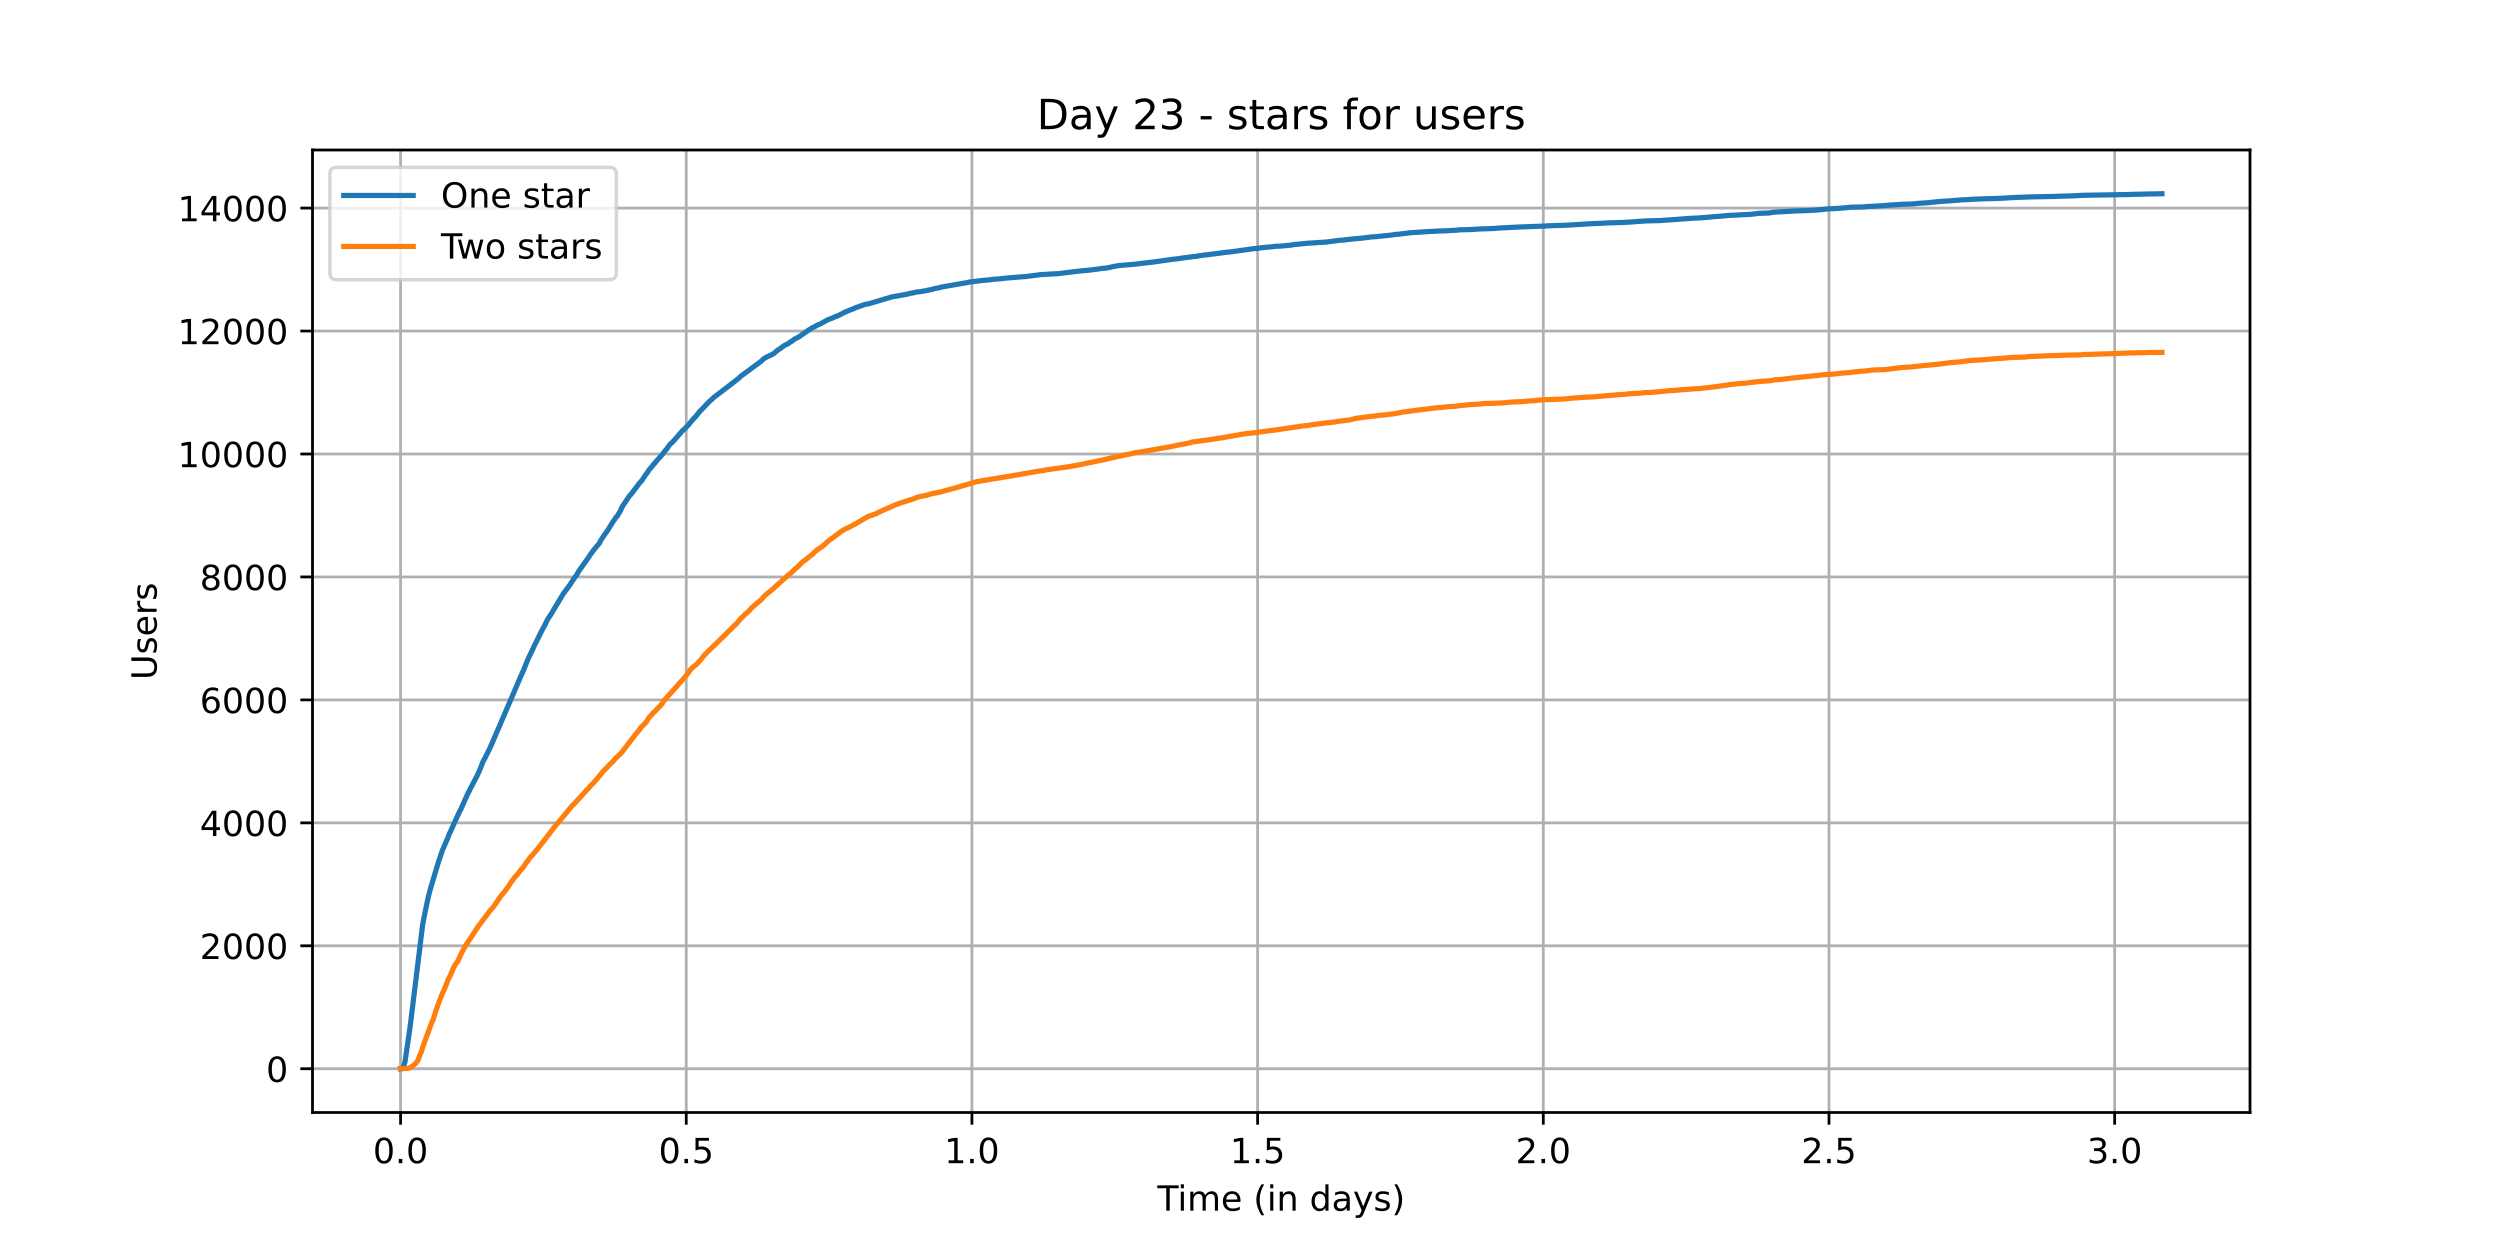 <?xml version="1.0" encoding="utf-8" standalone="no"?>
<!DOCTYPE svg PUBLIC "-//W3C//DTD SVG 1.1//EN"
  "http://www.w3.org/Graphics/SVG/1.1/DTD/svg11.dtd">
<!-- Created with matplotlib (https://matplotlib.org/) -->
<svg height="360pt" version="1.1" viewBox="0 0 720 360" width="720pt" xmlns="http://www.w3.org/2000/svg" xmlns:xlink="http://www.w3.org/1999/xlink">
 <defs>
  <style type="text/css">*{stroke-linecap:butt;stroke-linejoin:round;}</style>
 </defs>
 <g id="figure_1">
  <g id="patch_1">
   <path d="M 0 360 
L 720 360 
L 720 0 
L 0 0 
z
" style="fill:#ffffff;"/>
  </g>
  <g id="axes_1">
   <g id="patch_2">
    <path d="M 90 320.4 
L 648 320.4 
L 648 43.2 
L 90 43.2 
z
" style="fill:#ffffff;"/>
   </g>
   <g id="matplotlib.axis_1">
    <g id="xtick_1">
     <g id="line2d_1">
      <path clip-path="url(#p8e7d05b8f6)" d="M 115.364 320.4 
L 115.364 43.2 
" style="fill:none;stroke:#b0b0b0;stroke-linecap:square;stroke-width:0.8;"/>
     </g>
     <g id="line2d_2">
      <defs>
       <path d="M 0 0 
L 0 3.5 
" id="m786e4d5530" style="stroke:#000000;stroke-width:0.8;"/>
      </defs>
      <g>
       <use style="stroke:#000000;stroke-width:0.8;" x="115.364" xlink:href="#m786e4d5530" y="320.4"/>
      </g>
     </g>
     <g id="text_1">
      <!-- 0.0 -->
      <g transform="translate(107.412 334.998)scale(0.1 -0.1)">
       <defs>
        <path d="M 31.781 66.406 
Q 24.172 66.406 20.328 58.906 
Q 16.5 51.422 16.5 36.375 
Q 16.5 21.391 20.328 13.891 
Q 24.172 6.391 31.781 6.391 
Q 39.453 6.391 43.281 13.891 
Q 47.125 21.391 47.125 36.375 
Q 47.125 51.422 43.281 58.906 
Q 39.453 66.406 31.781 66.406 
z
M 31.781 74.219 
Q 44.047 74.219 50.516 64.516 
Q 56.984 54.828 56.984 36.375 
Q 56.984 17.969 50.516 8.266 
Q 44.047 -1.422 31.781 -1.422 
Q 19.531 -1.422 13.062 8.266 
Q 6.594 17.969 6.594 36.375 
Q 6.594 54.828 13.062 64.516 
Q 19.531 74.219 31.781 74.219 
z
" id="DejaVuSans-48"/>
        <path d="M 10.688 12.406 
L 21 12.406 
L 21 0 
L 10.688 0 
z
" id="DejaVuSans-46"/>
       </defs>
       <use xlink:href="#DejaVuSans-48"/>
       <use x="63.623" xlink:href="#DejaVuSans-46"/>
       <use x="95.41" xlink:href="#DejaVuSans-48"/>
      </g>
     </g>
    </g>
    <g id="xtick_2">
     <g id="line2d_3">
      <path clip-path="url(#p8e7d05b8f6)" d="M 197.64 320.4 
L 197.64 43.2 
" style="fill:none;stroke:#b0b0b0;stroke-linecap:square;stroke-width:0.8;"/>
     </g>
     <g id="line2d_4">
      <g>
       <use style="stroke:#000000;stroke-width:0.8;" x="197.64" xlink:href="#m786e4d5530" y="320.4"/>
      </g>
     </g>
     <g id="text_2">
      <!-- 0.5 -->
      <g transform="translate(189.688 334.998)scale(0.1 -0.1)">
       <defs>
        <path d="M 10.797 72.906 
L 49.516 72.906 
L 49.516 64.594 
L 19.828 64.594 
L 19.828 46.734 
Q 21.969 47.469 24.109 47.828 
Q 26.266 48.188 28.422 48.188 
Q 40.625 48.188 47.75 41.5 
Q 54.891 34.812 54.891 23.391 
Q 54.891 11.625 47.562 5.094 
Q 40.234 -1.422 26.906 -1.422 
Q 22.312 -1.422 17.547 -0.641 
Q 12.797 0.141 7.719 1.703 
L 7.719 11.625 
Q 12.109 9.234 16.797 8.062 
Q 21.484 6.891 26.703 6.891 
Q 35.156 6.891 40.078 11.328 
Q 45.016 15.766 45.016 23.391 
Q 45.016 31 40.078 35.438 
Q 35.156 39.891 26.703 39.891 
Q 22.75 39.891 18.812 39.016 
Q 14.891 38.141 10.797 36.281 
z
" id="DejaVuSans-53"/>
       </defs>
       <use xlink:href="#DejaVuSans-48"/>
       <use x="63.623" xlink:href="#DejaVuSans-46"/>
       <use x="95.41" xlink:href="#DejaVuSans-53"/>
      </g>
     </g>
    </g>
    <g id="xtick_3">
     <g id="line2d_5">
      <path clip-path="url(#p8e7d05b8f6)" d="M 279.915 320.4 
L 279.915 43.2 
" style="fill:none;stroke:#b0b0b0;stroke-linecap:square;stroke-width:0.8;"/>
     </g>
     <g id="line2d_6">
      <g>
       <use style="stroke:#000000;stroke-width:0.8;" x="279.915" xlink:href="#m786e4d5530" y="320.4"/>
      </g>
     </g>
     <g id="text_3">
      <!-- 1.0 -->
      <g transform="translate(271.964 334.998)scale(0.1 -0.1)">
       <defs>
        <path d="M 12.406 8.297 
L 28.516 8.297 
L 28.516 63.922 
L 10.984 60.406 
L 10.984 69.391 
L 28.422 72.906 
L 38.281 72.906 
L 38.281 8.297 
L 54.391 8.297 
L 54.391 0 
L 12.406 0 
z
" id="DejaVuSans-49"/>
       </defs>
       <use xlink:href="#DejaVuSans-49"/>
       <use x="63.623" xlink:href="#DejaVuSans-46"/>
       <use x="95.41" xlink:href="#DejaVuSans-48"/>
      </g>
     </g>
    </g>
    <g id="xtick_4">
     <g id="line2d_7">
      <path clip-path="url(#p8e7d05b8f6)" d="M 362.191 320.4 
L 362.191 43.2 
" style="fill:none;stroke:#b0b0b0;stroke-linecap:square;stroke-width:0.8;"/>
     </g>
     <g id="line2d_8">
      <g>
       <use style="stroke:#000000;stroke-width:0.8;" x="362.191" xlink:href="#m786e4d5530" y="320.4"/>
      </g>
     </g>
     <g id="text_4">
      <!-- 1.5 -->
      <g transform="translate(354.24 334.998)scale(0.1 -0.1)">
       <use xlink:href="#DejaVuSans-49"/>
       <use x="63.623" xlink:href="#DejaVuSans-46"/>
       <use x="95.41" xlink:href="#DejaVuSans-53"/>
      </g>
     </g>
    </g>
    <g id="xtick_5">
     <g id="line2d_9">
      <path clip-path="url(#p8e7d05b8f6)" d="M 444.467 320.4 
L 444.467 43.2 
" style="fill:none;stroke:#b0b0b0;stroke-linecap:square;stroke-width:0.8;"/>
     </g>
     <g id="line2d_10">
      <g>
       <use style="stroke:#000000;stroke-width:0.8;" x="444.467" xlink:href="#m786e4d5530" y="320.4"/>
      </g>
     </g>
     <g id="text_5">
      <!-- 2.0 -->
      <g transform="translate(436.516 334.998)scale(0.1 -0.1)">
       <defs>
        <path d="M 19.188 8.297 
L 53.609 8.297 
L 53.609 0 
L 7.328 0 
L 7.328 8.297 
Q 12.938 14.109 22.625 23.891 
Q 32.328 33.688 34.812 36.531 
Q 39.547 41.844 41.422 45.531 
Q 43.312 49.219 43.312 52.781 
Q 43.312 58.594 39.234 62.25 
Q 35.156 65.922 28.609 65.922 
Q 23.969 65.922 18.812 64.312 
Q 13.672 62.703 7.812 59.422 
L 7.812 69.391 
Q 13.766 71.781 18.938 73 
Q 24.125 74.219 28.422 74.219 
Q 39.75 74.219 46.484 68.547 
Q 53.219 62.891 53.219 53.422 
Q 53.219 48.922 51.531 44.891 
Q 49.859 40.875 45.406 35.406 
Q 44.188 33.984 37.641 27.219 
Q 31.109 20.453 19.188 8.297 
z
" id="DejaVuSans-50"/>
       </defs>
       <use xlink:href="#DejaVuSans-50"/>
       <use x="63.623" xlink:href="#DejaVuSans-46"/>
       <use x="95.41" xlink:href="#DejaVuSans-48"/>
      </g>
     </g>
    </g>
    <g id="xtick_6">
     <g id="line2d_11">
      <path clip-path="url(#p8e7d05b8f6)" d="M 526.743 320.4 
L 526.743 43.2 
" style="fill:none;stroke:#b0b0b0;stroke-linecap:square;stroke-width:0.8;"/>
     </g>
     <g id="line2d_12">
      <g>
       <use style="stroke:#000000;stroke-width:0.8;" x="526.743" xlink:href="#m786e4d5530" y="320.4"/>
      </g>
     </g>
     <g id="text_6">
      <!-- 2.5 -->
      <g transform="translate(518.791 334.998)scale(0.1 -0.1)">
       <use xlink:href="#DejaVuSans-50"/>
       <use x="63.623" xlink:href="#DejaVuSans-46"/>
       <use x="95.41" xlink:href="#DejaVuSans-53"/>
      </g>
     </g>
    </g>
    <g id="xtick_7">
     <g id="line2d_13">
      <path clip-path="url(#p8e7d05b8f6)" d="M 609.019 320.4 
L 609.019 43.2 
" style="fill:none;stroke:#b0b0b0;stroke-linecap:square;stroke-width:0.8;"/>
     </g>
     <g id="line2d_14">
      <g>
       <use style="stroke:#000000;stroke-width:0.8;" x="609.019" xlink:href="#m786e4d5530" y="320.4"/>
      </g>
     </g>
     <g id="text_7">
      <!-- 3.0 -->
      <g transform="translate(601.067 334.998)scale(0.1 -0.1)">
       <defs>
        <path d="M 40.578 39.312 
Q 47.656 37.797 51.625 33 
Q 55.609 28.219 55.609 21.188 
Q 55.609 10.406 48.188 4.484 
Q 40.766 -1.422 27.094 -1.422 
Q 22.516 -1.422 17.656 -0.516 
Q 12.797 0.391 7.625 2.203 
L 7.625 11.719 
Q 11.719 9.328 16.594 8.109 
Q 21.484 6.891 26.812 6.891 
Q 36.078 6.891 40.938 10.547 
Q 45.797 14.203 45.797 21.188 
Q 45.797 27.641 41.281 31.266 
Q 36.766 34.906 28.719 34.906 
L 20.219 34.906 
L 20.219 43.016 
L 29.109 43.016 
Q 36.375 43.016 40.234 45.922 
Q 44.094 48.828 44.094 54.297 
Q 44.094 59.906 40.109 62.906 
Q 36.141 65.922 28.719 65.922 
Q 24.656 65.922 20.016 65.031 
Q 15.375 64.156 9.812 62.312 
L 9.812 71.094 
Q 15.438 72.656 20.344 73.438 
Q 25.25 74.219 29.594 74.219 
Q 40.828 74.219 47.359 69.109 
Q 53.906 64.016 53.906 55.328 
Q 53.906 49.266 50.438 45.094 
Q 46.969 40.922 40.578 39.312 
z
" id="DejaVuSans-51"/>
       </defs>
       <use xlink:href="#DejaVuSans-51"/>
       <use x="63.623" xlink:href="#DejaVuSans-46"/>
       <use x="95.41" xlink:href="#DejaVuSans-48"/>
      </g>
     </g>
    </g>
    <g id="text_8">
     <!-- Time (in days) -->
     <g transform="translate(333.327 348.677)scale(0.1 -0.1)">
      <defs>
       <path d="M -0.297 72.906 
L 61.375 72.906 
L 61.375 64.594 
L 35.5 64.594 
L 35.5 0 
L 25.594 0 
L 25.594 64.594 
L -0.297 64.594 
z
" id="DejaVuSans-84"/>
       <path d="M 9.422 54.688 
L 18.406 54.688 
L 18.406 0 
L 9.422 0 
z
M 9.422 75.984 
L 18.406 75.984 
L 18.406 64.594 
L 9.422 64.594 
z
" id="DejaVuSans-105"/>
       <path d="M 52 44.188 
Q 55.375 50.25 60.062 53.125 
Q 64.75 56 71.094 56 
Q 79.641 56 84.281 50.016 
Q 88.922 44.047 88.922 33.016 
L 88.922 0 
L 79.891 0 
L 79.891 32.719 
Q 79.891 40.578 77.094 44.375 
Q 74.312 48.188 68.609 48.188 
Q 61.625 48.188 57.562 43.547 
Q 53.516 38.922 53.516 30.906 
L 53.516 0 
L 44.484 0 
L 44.484 32.719 
Q 44.484 40.625 41.703 44.406 
Q 38.922 48.188 33.109 48.188 
Q 26.219 48.188 22.156 43.531 
Q 18.109 38.875 18.109 30.906 
L 18.109 0 
L 9.078 0 
L 9.078 54.688 
L 18.109 54.688 
L 18.109 46.188 
Q 21.188 51.219 25.484 53.609 
Q 29.781 56 35.688 56 
Q 41.656 56 45.828 52.969 
Q 50 49.953 52 44.188 
z
" id="DejaVuSans-109"/>
       <path d="M 56.203 29.594 
L 56.203 25.203 
L 14.891 25.203 
Q 15.484 15.922 20.484 11.062 
Q 25.484 6.203 34.422 6.203 
Q 39.594 6.203 44.453 7.469 
Q 49.312 8.734 54.109 11.281 
L 54.109 2.781 
Q 49.266 0.734 44.188 -0.344 
Q 39.109 -1.422 33.891 -1.422 
Q 20.797 -1.422 13.156 6.188 
Q 5.516 13.812 5.516 26.812 
Q 5.516 40.234 12.766 48.109 
Q 20.016 56 32.328 56 
Q 43.359 56 49.781 48.891 
Q 56.203 41.797 56.203 29.594 
z
M 47.219 32.234 
Q 47.125 39.594 43.094 43.984 
Q 39.062 48.391 32.422 48.391 
Q 24.906 48.391 20.391 44.141 
Q 15.875 39.891 15.188 32.172 
z
" id="DejaVuSans-101"/>
       <path id="DejaVuSans-32"/>
       <path d="M 31 75.875 
Q 24.469 64.656 21.281 53.656 
Q 18.109 42.672 18.109 31.391 
Q 18.109 20.125 21.312 9.062 
Q 24.516 -2 31 -13.188 
L 23.188 -13.188 
Q 15.875 -1.703 12.234 9.375 
Q 8.594 20.453 8.594 31.391 
Q 8.594 42.281 12.203 53.312 
Q 15.828 64.359 23.188 75.875 
z
" id="DejaVuSans-40"/>
       <path d="M 54.891 33.016 
L 54.891 0 
L 45.906 0 
L 45.906 32.719 
Q 45.906 40.484 42.875 44.328 
Q 39.844 48.188 33.797 48.188 
Q 26.516 48.188 22.312 43.547 
Q 18.109 38.922 18.109 30.906 
L 18.109 0 
L 9.078 0 
L 9.078 54.688 
L 18.109 54.688 
L 18.109 46.188 
Q 21.344 51.125 25.703 53.562 
Q 30.078 56 35.797 56 
Q 45.219 56 50.047 50.172 
Q 54.891 44.344 54.891 33.016 
z
" id="DejaVuSans-110"/>
       <path d="M 45.406 46.391 
L 45.406 75.984 
L 54.391 75.984 
L 54.391 0 
L 45.406 0 
L 45.406 8.203 
Q 42.578 3.328 38.25 0.953 
Q 33.938 -1.422 27.875 -1.422 
Q 17.969 -1.422 11.734 6.484 
Q 5.516 14.406 5.516 27.297 
Q 5.516 40.188 11.734 48.094 
Q 17.969 56 27.875 56 
Q 33.938 56 38.25 53.625 
Q 42.578 51.266 45.406 46.391 
z
M 14.797 27.297 
Q 14.797 17.391 18.875 11.75 
Q 22.953 6.109 30.078 6.109 
Q 37.203 6.109 41.297 11.75 
Q 45.406 17.391 45.406 27.297 
Q 45.406 37.203 41.297 42.844 
Q 37.203 48.484 30.078 48.484 
Q 22.953 48.484 18.875 42.844 
Q 14.797 37.203 14.797 27.297 
z
" id="DejaVuSans-100"/>
       <path d="M 34.281 27.484 
Q 23.391 27.484 19.188 25 
Q 14.984 22.516 14.984 16.5 
Q 14.984 11.719 18.141 8.906 
Q 21.297 6.109 26.703 6.109 
Q 34.188 6.109 38.703 11.406 
Q 43.219 16.703 43.219 25.484 
L 43.219 27.484 
z
M 52.203 31.203 
L 52.203 0 
L 43.219 0 
L 43.219 8.297 
Q 40.141 3.328 35.547 0.953 
Q 30.953 -1.422 24.312 -1.422 
Q 15.922 -1.422 10.953 3.297 
Q 6 8.016 6 15.922 
Q 6 25.141 12.172 29.828 
Q 18.359 34.516 30.609 34.516 
L 43.219 34.516 
L 43.219 35.406 
Q 43.219 41.609 39.141 45 
Q 35.062 48.391 27.688 48.391 
Q 23 48.391 18.547 47.266 
Q 14.109 46.141 10.016 43.891 
L 10.016 52.203 
Q 14.938 54.109 19.578 55.047 
Q 24.219 56 28.609 56 
Q 40.484 56 46.344 49.844 
Q 52.203 43.703 52.203 31.203 
z
" id="DejaVuSans-97"/>
       <path d="M 32.172 -5.078 
Q 28.375 -14.844 24.75 -17.812 
Q 21.141 -20.797 15.094 -20.797 
L 7.906 -20.797 
L 7.906 -13.281 
L 13.188 -13.281 
Q 16.891 -13.281 18.938 -11.516 
Q 21 -9.766 23.484 -3.219 
L 25.094 0.875 
L 2.984 54.688 
L 12.5 54.688 
L 29.594 11.922 
L 46.688 54.688 
L 56.203 54.688 
z
" id="DejaVuSans-121"/>
       <path d="M 44.281 53.078 
L 44.281 44.578 
Q 40.484 46.531 36.375 47.5 
Q 32.281 48.484 27.875 48.484 
Q 21.188 48.484 17.844 46.438 
Q 14.5 44.391 14.5 40.281 
Q 14.5 37.156 16.891 35.375 
Q 19.281 33.594 26.516 31.984 
L 29.594 31.297 
Q 39.156 29.25 43.188 25.516 
Q 47.219 21.781 47.219 15.094 
Q 47.219 7.469 41.188 3.016 
Q 35.156 -1.422 24.609 -1.422 
Q 20.219 -1.422 15.453 -0.562 
Q 10.688 0.297 5.422 2 
L 5.422 11.281 
Q 10.406 8.688 15.234 7.391 
Q 20.062 6.109 24.812 6.109 
Q 31.156 6.109 34.562 8.281 
Q 37.984 10.453 37.984 14.406 
Q 37.984 18.062 35.516 20.016 
Q 33.062 21.969 24.703 23.781 
L 21.578 24.516 
Q 13.234 26.266 9.516 29.906 
Q 5.812 33.547 5.812 39.891 
Q 5.812 47.609 11.281 51.797 
Q 16.75 56 26.812 56 
Q 31.781 56 36.172 55.266 
Q 40.578 54.547 44.281 53.078 
z
" id="DejaVuSans-115"/>
       <path d="M 8.016 75.875 
L 15.828 75.875 
Q 23.141 64.359 26.781 53.312 
Q 30.422 42.281 30.422 31.391 
Q 30.422 20.453 26.781 9.375 
Q 23.141 -1.703 15.828 -13.188 
L 8.016 -13.188 
Q 14.5 -2 17.703 9.062 
Q 20.906 20.125 20.906 31.391 
Q 20.906 42.672 17.703 53.656 
Q 14.5 64.656 8.016 75.875 
z
" id="DejaVuSans-41"/>
      </defs>
      <use xlink:href="#DejaVuSans-84"/>
      <use x="57.959" xlink:href="#DejaVuSans-105"/>
      <use x="85.742" xlink:href="#DejaVuSans-109"/>
      <use x="183.154" xlink:href="#DejaVuSans-101"/>
      <use x="244.678" xlink:href="#DejaVuSans-32"/>
      <use x="276.465" xlink:href="#DejaVuSans-40"/>
      <use x="315.479" xlink:href="#DejaVuSans-105"/>
      <use x="343.262" xlink:href="#DejaVuSans-110"/>
      <use x="406.641" xlink:href="#DejaVuSans-32"/>
      <use x="438.428" xlink:href="#DejaVuSans-100"/>
      <use x="501.904" xlink:href="#DejaVuSans-97"/>
      <use x="563.184" xlink:href="#DejaVuSans-121"/>
      <use x="622.363" xlink:href="#DejaVuSans-115"/>
      <use x="674.463" xlink:href="#DejaVuSans-41"/>
     </g>
    </g>
   </g>
   <g id="matplotlib.axis_2">
    <g id="ytick_1">
     <g id="line2d_15">
      <path clip-path="url(#p8e7d05b8f6)" d="M 90 307.8 
L 648 307.8 
" style="fill:none;stroke:#b0b0b0;stroke-linecap:square;stroke-width:0.8;"/>
     </g>
     <g id="line2d_16">
      <defs>
       <path d="M 0 0 
L -3.5 0 
" id="m521ca09d7e" style="stroke:#000000;stroke-width:0.8;"/>
      </defs>
      <g>
       <use style="stroke:#000000;stroke-width:0.8;" x="90" xlink:href="#m521ca09d7e" y="307.8"/>
      </g>
     </g>
     <g id="text_9">
      <!-- 0 -->
      <g transform="translate(76.638 311.599)scale(0.1 -0.1)">
       <use xlink:href="#DejaVuSans-48"/>
      </g>
     </g>
    </g>
    <g id="ytick_2">
     <g id="line2d_17">
      <path clip-path="url(#p8e7d05b8f6)" d="M 90 272.389 
L 648 272.389 
" style="fill:none;stroke:#b0b0b0;stroke-linecap:square;stroke-width:0.8;"/>
     </g>
     <g id="line2d_18">
      <g>
       <use style="stroke:#000000;stroke-width:0.8;" x="90" xlink:href="#m521ca09d7e" y="272.389"/>
      </g>
     </g>
     <g id="text_10">
      <!-- 2000 -->
      <g transform="translate(57.55 276.189)scale(0.1 -0.1)">
       <use xlink:href="#DejaVuSans-50"/>
       <use x="63.623" xlink:href="#DejaVuSans-48"/>
       <use x="127.246" xlink:href="#DejaVuSans-48"/>
       <use x="190.869" xlink:href="#DejaVuSans-48"/>
      </g>
     </g>
    </g>
    <g id="ytick_3">
     <g id="line2d_19">
      <path clip-path="url(#p8e7d05b8f6)" d="M 90 236.979 
L 648 236.979 
" style="fill:none;stroke:#b0b0b0;stroke-linecap:square;stroke-width:0.8;"/>
     </g>
     <g id="line2d_20">
      <g>
       <use style="stroke:#000000;stroke-width:0.8;" x="90" xlink:href="#m521ca09d7e" y="236.979"/>
      </g>
     </g>
     <g id="text_11">
      <!-- 4000 -->
      <g transform="translate(57.55 240.778)scale(0.1 -0.1)">
       <defs>
        <path d="M 37.797 64.312 
L 12.891 25.391 
L 37.797 25.391 
z
M 35.203 72.906 
L 47.609 72.906 
L 47.609 25.391 
L 58.016 25.391 
L 58.016 17.188 
L 47.609 17.188 
L 47.609 0 
L 37.797 0 
L 37.797 17.188 
L 4.891 17.188 
L 4.891 26.703 
z
" id="DejaVuSans-52"/>
       </defs>
       <use xlink:href="#DejaVuSans-52"/>
       <use x="63.623" xlink:href="#DejaVuSans-48"/>
       <use x="127.246" xlink:href="#DejaVuSans-48"/>
       <use x="190.869" xlink:href="#DejaVuSans-48"/>
      </g>
     </g>
    </g>
    <g id="ytick_4">
     <g id="line2d_21">
      <path clip-path="url(#p8e7d05b8f6)" d="M 90 201.568 
L 648 201.568 
" style="fill:none;stroke:#b0b0b0;stroke-linecap:square;stroke-width:0.8;"/>
     </g>
     <g id="line2d_22">
      <g>
       <use style="stroke:#000000;stroke-width:0.8;" x="90" xlink:href="#m521ca09d7e" y="201.568"/>
      </g>
     </g>
     <g id="text_12">
      <!-- 6000 -->
      <g transform="translate(57.55 205.367)scale(0.1 -0.1)">
       <defs>
        <path d="M 33.016 40.375 
Q 26.375 40.375 22.484 35.828 
Q 18.609 31.297 18.609 23.391 
Q 18.609 15.531 22.484 10.953 
Q 26.375 6.391 33.016 6.391 
Q 39.656 6.391 43.531 10.953 
Q 47.406 15.531 47.406 23.391 
Q 47.406 31.297 43.531 35.828 
Q 39.656 40.375 33.016 40.375 
z
M 52.594 71.297 
L 52.594 62.312 
Q 48.875 64.062 45.094 64.984 
Q 41.312 65.922 37.594 65.922 
Q 27.828 65.922 22.672 59.328 
Q 17.531 52.734 16.797 39.406 
Q 19.672 43.656 24.016 45.922 
Q 28.375 48.188 33.594 48.188 
Q 44.578 48.188 50.953 41.516 
Q 57.328 34.859 57.328 23.391 
Q 57.328 12.156 50.688 5.359 
Q 44.047 -1.422 33.016 -1.422 
Q 20.359 -1.422 13.672 8.266 
Q 6.984 17.969 6.984 36.375 
Q 6.984 53.656 15.188 63.938 
Q 23.391 74.219 37.203 74.219 
Q 40.922 74.219 44.703 73.484 
Q 48.484 72.75 52.594 71.297 
z
" id="DejaVuSans-54"/>
       </defs>
       <use xlink:href="#DejaVuSans-54"/>
       <use x="63.623" xlink:href="#DejaVuSans-48"/>
       <use x="127.246" xlink:href="#DejaVuSans-48"/>
       <use x="190.869" xlink:href="#DejaVuSans-48"/>
      </g>
     </g>
    </g>
    <g id="ytick_5">
     <g id="line2d_23">
      <path clip-path="url(#p8e7d05b8f6)" d="M 90 166.157 
L 648 166.157 
" style="fill:none;stroke:#b0b0b0;stroke-linecap:square;stroke-width:0.8;"/>
     </g>
     <g id="line2d_24">
      <g>
       <use style="stroke:#000000;stroke-width:0.8;" x="90" xlink:href="#m521ca09d7e" y="166.157"/>
      </g>
     </g>
     <g id="text_13">
      <!-- 8000 -->
      <g transform="translate(57.55 169.957)scale(0.1 -0.1)">
       <defs>
        <path d="M 31.781 34.625 
Q 24.75 34.625 20.719 30.859 
Q 16.703 27.094 16.703 20.516 
Q 16.703 13.922 20.719 10.156 
Q 24.75 6.391 31.781 6.391 
Q 38.812 6.391 42.859 10.172 
Q 46.922 13.969 46.922 20.516 
Q 46.922 27.094 42.891 30.859 
Q 38.875 34.625 31.781 34.625 
z
M 21.922 38.812 
Q 15.578 40.375 12.031 44.719 
Q 8.5 49.078 8.5 55.328 
Q 8.5 64.062 14.719 69.141 
Q 20.953 74.219 31.781 74.219 
Q 42.672 74.219 48.875 69.141 
Q 55.078 64.062 55.078 55.328 
Q 55.078 49.078 51.531 44.719 
Q 48 40.375 41.703 38.812 
Q 48.828 37.156 52.797 32.312 
Q 56.781 27.484 56.781 20.516 
Q 56.781 9.906 50.312 4.234 
Q 43.844 -1.422 31.781 -1.422 
Q 19.734 -1.422 13.25 4.234 
Q 6.781 9.906 6.781 20.516 
Q 6.781 27.484 10.781 32.312 
Q 14.797 37.156 21.922 38.812 
z
M 18.312 54.391 
Q 18.312 48.734 21.844 45.562 
Q 25.391 42.391 31.781 42.391 
Q 38.141 42.391 41.719 45.562 
Q 45.312 48.734 45.312 54.391 
Q 45.312 60.062 41.719 63.234 
Q 38.141 66.406 31.781 66.406 
Q 25.391 66.406 21.844 63.234 
Q 18.312 60.062 18.312 54.391 
z
" id="DejaVuSans-56"/>
       </defs>
       <use xlink:href="#DejaVuSans-56"/>
       <use x="63.623" xlink:href="#DejaVuSans-48"/>
       <use x="127.246" xlink:href="#DejaVuSans-48"/>
       <use x="190.869" xlink:href="#DejaVuSans-48"/>
      </g>
     </g>
    </g>
    <g id="ytick_6">
     <g id="line2d_25">
      <path clip-path="url(#p8e7d05b8f6)" d="M 90 130.747 
L 648 130.747 
" style="fill:none;stroke:#b0b0b0;stroke-linecap:square;stroke-width:0.8;"/>
     </g>
     <g id="line2d_26">
      <g>
       <use style="stroke:#000000;stroke-width:0.8;" x="90" xlink:href="#m521ca09d7e" y="130.747"/>
      </g>
     </g>
     <g id="text_14">
      <!-- 10000 -->
      <g transform="translate(51.188 134.546)scale(0.1 -0.1)">
       <use xlink:href="#DejaVuSans-49"/>
       <use x="63.623" xlink:href="#DejaVuSans-48"/>
       <use x="127.246" xlink:href="#DejaVuSans-48"/>
       <use x="190.869" xlink:href="#DejaVuSans-48"/>
       <use x="254.492" xlink:href="#DejaVuSans-48"/>
      </g>
     </g>
    </g>
    <g id="ytick_7">
     <g id="line2d_27">
      <path clip-path="url(#p8e7d05b8f6)" d="M 90 95.336 
L 648 95.336 
" style="fill:none;stroke:#b0b0b0;stroke-linecap:square;stroke-width:0.8;"/>
     </g>
     <g id="line2d_28">
      <g>
       <use style="stroke:#000000;stroke-width:0.8;" x="90" xlink:href="#m521ca09d7e" y="95.336"/>
      </g>
     </g>
     <g id="text_15">
      <!-- 12000 -->
      <g transform="translate(51.188 99.135)scale(0.1 -0.1)">
       <use xlink:href="#DejaVuSans-49"/>
       <use x="63.623" xlink:href="#DejaVuSans-50"/>
       <use x="127.246" xlink:href="#DejaVuSans-48"/>
       <use x="190.869" xlink:href="#DejaVuSans-48"/>
       <use x="254.492" xlink:href="#DejaVuSans-48"/>
      </g>
     </g>
    </g>
    <g id="ytick_8">
     <g id="line2d_29">
      <path clip-path="url(#p8e7d05b8f6)" d="M 90 59.925 
L 648 59.925 
" style="fill:none;stroke:#b0b0b0;stroke-linecap:square;stroke-width:0.8;"/>
     </g>
     <g id="line2d_30">
      <g>
       <use style="stroke:#000000;stroke-width:0.8;" x="90" xlink:href="#m521ca09d7e" y="59.925"/>
      </g>
     </g>
     <g id="text_16">
      <!-- 14000 -->
      <g transform="translate(51.188 63.725)scale(0.1 -0.1)">
       <use xlink:href="#DejaVuSans-49"/>
       <use x="63.623" xlink:href="#DejaVuSans-52"/>
       <use x="127.246" xlink:href="#DejaVuSans-48"/>
       <use x="190.869" xlink:href="#DejaVuSans-48"/>
       <use x="254.492" xlink:href="#DejaVuSans-48"/>
      </g>
     </g>
    </g>
    <g id="text_17">
     <!-- Users -->
     <g transform="translate(45.108 195.801)rotate(-90)scale(0.1 -0.1)">
      <defs>
       <path d="M 8.688 72.906 
L 18.609 72.906 
L 18.609 28.609 
Q 18.609 16.891 22.844 11.734 
Q 27.094 6.594 36.625 6.594 
Q 46.094 6.594 50.344 11.734 
Q 54.594 16.891 54.594 28.609 
L 54.594 72.906 
L 64.5 72.906 
L 64.5 27.391 
Q 64.5 13.141 57.438 5.859 
Q 50.391 -1.422 36.625 -1.422 
Q 22.797 -1.422 15.734 5.859 
Q 8.688 13.141 8.688 27.391 
z
" id="DejaVuSans-85"/>
       <path d="M 41.109 46.297 
Q 39.594 47.172 37.812 47.578 
Q 36.031 48 33.891 48 
Q 26.266 48 22.188 43.047 
Q 18.109 38.094 18.109 28.812 
L 18.109 0 
L 9.078 0 
L 9.078 54.688 
L 18.109 54.688 
L 18.109 46.188 
Q 20.953 51.172 25.484 53.578 
Q 30.031 56 36.531 56 
Q 37.453 56 38.578 55.875 
Q 39.703 55.766 41.062 55.516 
z
" id="DejaVuSans-114"/>
      </defs>
      <use xlink:href="#DejaVuSans-85"/>
      <use x="73.193" xlink:href="#DejaVuSans-115"/>
      <use x="125.293" xlink:href="#DejaVuSans-101"/>
      <use x="186.816" xlink:href="#DejaVuSans-114"/>
      <use x="227.93" xlink:href="#DejaVuSans-115"/>
     </g>
    </g>
   </g>
   <g id="line2d_31">
    <path clip-path="url(#p8e7d05b8f6)" d="M 115.364 307.8 
L 115.95 307.711 
L 116.177 307.393 
L 116.63 305.835 
L 118.102 295.778 
L 121.727 266.299 
L 122.178 263.926 
L 123.311 258.491 
L 123.765 256.702 
L 124.218 255.127 
L 126.368 247.921 
L 126.595 247.336 
L 127.389 244.946 
L 129.086 241.033 
L 129.427 240.042 
L 129.653 239.705 
L 130.785 237.138 
L 131.126 236.412 
L 132.371 233.668 
L 132.71 233.083 
L 134.862 228.268 
L 135.089 227.949 
L 135.54 226.922 
L 135.881 226.373 
L 136.22 225.665 
L 137.353 223.523 
L 137.919 222.301 
L 138.372 221.221 
L 139.052 219.486 
L 139.279 219.025 
L 139.506 218.547 
L 139.618 218.494 
L 139.957 217.751 
L 141.09 215.449 
L 141.77 213.926 
L 150.15 194.397 
L 150.716 193.158 
L 152.075 189.812 
L 152.641 188.625 
L 153.548 186.731 
L 154.113 185.456 
L 154.34 185.084 
L 155.698 182.305 
L 156.492 180.764 
L 156.717 180.446 
L 157.058 179.755 
L 157.511 178.764 
L 157.85 178.162 
L 158.983 176.462 
L 159.551 175.453 
L 162.269 170.938 
L 164.08 168.512 
L 165.101 166.954 
L 165.552 166.299 
L 166.119 165.502 
L 166.693 164.475 
L 169.61 160.385 
L 170.064 159.659 
L 170.968 158.42 
L 171.987 157.198 
L 172.328 156.791 
L 172.553 156.561 
L 173.006 155.658 
L 174.025 154.1 
L 175.044 152.684 
L 176.631 150.116 
L 176.857 149.868 
L 177.423 148.93 
L 177.762 148.664 
L 178.668 147.106 
L 179.234 145.885 
L 179.8 145.017 
L 181.386 142.68 
L 181.613 142.503 
L 182.066 141.936 
L 184.104 139.21 
L 184.331 138.997 
L 184.555 138.661 
L 184.782 138.502 
L 185.915 136.766 
L 186.254 136.342 
L 187.161 135.014 
L 187.5 134.677 
L 188.18 133.827 
L 190.897 130.694 
L 191.804 129.49 
L 192.031 129.295 
L 192.709 128.303 
L 193.276 127.648 
L 193.615 127.418 
L 196.219 124.426 
L 196.672 123.912 
L 196.899 123.771 
L 198.371 122.284 
L 198.71 121.823 
L 199.277 121.15 
L 199.731 120.584 
L 199.843 120.531 
L 200.07 120.265 
L 200.296 120.053 
L 201.542 118.477 
L 202.9 117.114 
L 203.126 116.83 
L 203.692 116.228 
L 203.919 115.998 
L 204.145 115.768 
L 204.938 115.077 
L 205.279 114.723 
L 205.732 114.334 
L 206.524 113.732 
L 212.074 109.483 
L 212.64 109.04 
L 213.546 108.208 
L 216.152 106.313 
L 216.378 106.119 
L 218.984 104.206 
L 219.21 104.029 
L 220.004 103.286 
L 220.343 103.073 
L 221.25 102.613 
L 222.042 102.259 
L 222.837 101.816 
L 224.082 100.754 
L 224.421 100.559 
L 226.008 99.426 
L 226.914 99.036 
L 227.594 98.488 
L 228.16 98.222 
L 228.386 97.992 
L 228.84 97.655 
L 229.632 97.248 
L 229.973 97.089 
L 231.786 95.832 
L 233.031 94.964 
L 233.485 94.716 
L 233.826 94.451 
L 234.618 94.114 
L 234.959 93.866 
L 235.639 93.53 
L 236.092 93.371 
L 236.431 93.194 
L 238.357 92.114 
L 239.831 91.565 
L 240.623 91.193 
L 241.642 90.786 
L 242.548 90.325 
L 242.887 90.113 
L 245.268 89.104 
L 245.719 88.962 
L 246.626 88.502 
L 247.079 88.413 
L 248.439 87.9 
L 249.005 87.723 
L 249.572 87.563 
L 250.138 87.51 
L 250.481 87.404 
L 256.823 85.51 
L 261.354 84.713 
L 262.034 84.483 
L 262.828 84.376 
L 263.959 84.111 
L 264.98 84.005 
L 265.772 83.863 
L 266.452 83.757 
L 267.698 83.473 
L 268.265 83.403 
L 269.058 83.137 
L 270.756 82.818 
L 270.983 82.694 
L 271.549 82.606 
L 272.116 82.5 
L 278.571 81.384 
L 279.024 81.26 
L 282.534 80.818 
L 283.665 80.711 
L 285.252 80.57 
L 285.705 80.464 
L 286.951 80.375 
L 288.309 80.269 
L 288.65 80.198 
L 289.781 80.092 
L 291.253 79.968 
L 292.613 79.862 
L 294.085 79.738 
L 295.555 79.631 
L 299.633 79.1 
L 301.332 78.994 
L 302.465 78.923 
L 304.73 78.817 
L 305.295 78.746 
L 308.466 78.357 
L 309.259 78.25 
L 311.75 77.967 
L 313.222 77.861 
L 316.732 77.418 
L 317.185 77.312 
L 318.431 77.223 
L 319.111 77.117 
L 320.583 76.781 
L 321.489 76.604 
L 322.169 76.498 
L 323.866 76.338 
L 325.114 76.232 
L 326.472 76.126 
L 327.491 76.019 
L 330.774 75.612 
L 331.907 75.506 
L 332.587 75.4 
L 338.023 74.638 
L 339.154 74.532 
L 339.948 74.391 
L 344.024 73.859 
L 344.816 73.789 
L 345.382 73.647 
L 346.176 73.558 
L 346.854 73.435 
L 347.875 73.364 
L 348.214 73.293 
L 349.12 73.187 
L 353.196 72.655 
L 354.329 72.549 
L 354.895 72.478 
L 361.237 71.593 
L 362.483 71.487 
L 363.163 71.363 
L 364.182 71.257 
L 365.654 71.133 
L 366.673 71.044 
L 367.012 70.956 
L 369.164 70.85 
L 370.977 70.672 
L 371.996 70.584 
L 372.449 70.442 
L 373.921 70.336 
L 374.487 70.265 
L 376.527 70.053 
L 378.452 69.947 
L 379.812 69.84 
L 381.738 69.734 
L 385.815 69.203 
L 387.175 69.114 
L 387.853 69.008 
L 388.874 68.902 
L 390.799 68.707 
L 392.045 68.601 
L 392.498 68.566 
L 393.29 68.459 
L 393.631 68.406 
L 394.424 68.318 
L 394.765 68.247 
L 396.351 68.158 
L 396.917 68.088 
L 397.937 67.981 
L 399.863 67.787 
L 400.77 67.698 
L 401.674 67.521 
L 403.034 67.45 
L 403.487 67.362 
L 406.434 67.007 
L 408.245 66.901 
L 409.378 66.83 
L 410.738 66.724 
L 411.757 66.671 
L 413.797 66.565 
L 414.701 66.529 
L 417.194 66.441 
L 417.76 66.37 
L 419.685 66.299 
L 420.026 66.211 
L 423.651 66.105 
L 424.784 66.034 
L 426.483 65.927 
L 427.275 65.91 
L 430.219 65.804 
L 431.692 65.68 
L 433.731 65.573 
L 434.75 65.52 
L 436.788 65.414 
L 437.807 65.361 
L 440.751 65.255 
L 441.658 65.219 
L 444.941 65.113 
L 445.507 65.042 
L 449.017 64.936 
L 449.924 64.901 
L 452.302 64.812 
L 452.756 64.759 
L 454.34 64.67 
L 454.794 64.635 
L 456.605 64.529 
L 457.738 64.458 
L 459.663 64.352 
L 460.456 64.334 
L 462.608 64.228 
L 463.627 64.175 
L 467.365 64.068 
L 468.384 64.015 
L 470.196 63.909 
L 471.668 63.785 
L 473.252 63.679 
L 474.271 63.626 
L 478.122 63.52 
L 479.482 63.413 
L 481.183 63.307 
L 482.428 63.219 
L 483.786 63.112 
L 485.146 63.006 
L 486.277 62.918 
L 486.731 62.882 
L 489.109 62.776 
L 490.355 62.687 
L 491.827 62.581 
L 493.753 62.386 
L 495.337 62.28 
L 496.809 62.156 
L 497.602 62.05 
L 498.508 62.015 
L 500.773 61.908 
L 501.226 61.873 
L 503.605 61.767 
L 505.416 61.59 
L 505.982 61.501 
L 506.323 61.448 
L 509.492 61.342 
L 510.398 61.165 
L 511.644 61.058 
L 512.663 61.005 
L 514.703 60.899 
L 515.722 60.846 
L 517.194 60.74 
L 517.986 60.722 
L 520.816 60.634 
L 521.269 60.598 
L 522.176 60.563 
L 523.646 60.457 
L 525.798 60.226 
L 527.158 60.12 
L 528.065 60.085 
L 529.876 59.978 
L 531.461 59.837 
L 532.594 59.731 
L 533.047 59.677 
L 536.898 59.589 
L 537.578 59.483 
L 540.069 59.376 
L 540.522 59.323 
L 542.56 59.217 
L 544.259 59.058 
L 546.185 58.952 
L 547.544 58.845 
L 550.944 58.739 
L 551.397 58.686 
L 552.304 58.58 
L 553.549 58.491 
L 555.248 58.385 
L 557.4 58.155 
L 558.421 58.049 
L 559.667 57.96 
L 561.48 57.854 
L 563.064 57.712 
L 564.198 57.641 
L 564.537 57.588 
L 566.915 57.482 
L 567.483 57.411 
L 570.088 57.305 
L 570.995 57.27 
L 574.734 57.163 
L 575.64 57.128 
L 577.905 57.022 
L 579.152 56.933 
L 581.302 56.827 
L 582.095 56.809 
L 584.927 56.703 
L 585.719 56.685 
L 591.834 56.579 
L 592.968 56.508 
L 596.931 56.42 
L 597.384 56.384 
L 599.195 56.278 
L 600.102 56.243 
L 606.554 56.136 
L 607.349 56.119 
L 613.462 56.012 
L 613.916 55.977 
L 618.9 55.871 
L 619.692 55.853 
L 622.636 55.8 
L 622.636 55.8 
" style="fill:none;stroke:#1f77b4;stroke-linecap:square;stroke-width:1.5;"/>
   </g>
   <g id="line2d_32">
    <path clip-path="url(#p8e7d05b8f6)" d="M 115.364 307.8 
L 117.422 307.694 
L 118.102 307.499 
L 119.236 306.702 
L 119.687 306.26 
L 119.914 306.012 
L 120.367 305.374 
L 120.593 304.772 
L 121.047 303.586 
L 121.386 302.86 
L 121.727 301.603 
L 124.33 294.521 
L 124.671 293.884 
L 125.463 291.316 
L 125.917 290.042 
L 126.482 288.466 
L 126.936 287.315 
L 127.389 286.146 
L 127.728 285.42 
L 127.84 285.279 
L 128.408 283.827 
L 128.634 283.243 
L 128.973 282.304 
L 129.766 280.746 
L 130.558 278.834 
L 131.238 277.612 
L 131.804 276.886 
L 133.163 273.983 
L 134.07 272.372 
L 137.919 266.511 
L 138.146 266.263 
L 140.863 262.634 
L 142.223 261.023 
L 143.808 258.668 
L 144.034 258.384 
L 144.374 257.853 
L 144.827 257.393 
L 144.941 257.304 
L 145.28 256.826 
L 145.96 255.923 
L 146.752 254.79 
L 147.206 254.047 
L 148.563 252.258 
L 148.904 251.975 
L 150.262 250.187 
L 150.716 249.78 
L 151.281 248.877 
L 151.961 247.991 
L 152.753 246.841 
L 153.094 246.54 
L 154.793 244.521 
L 156.151 242.768 
L 156.943 241.795 
L 157.85 240.555 
L 158.077 240.343 
L 158.53 239.634 
L 158.983 239.156 
L 159.322 238.608 
L 162.948 234.27 
L 163.287 233.88 
L 163.741 233.296 
L 164.194 232.729 
L 164.76 232.074 
L 165.213 231.667 
L 166.232 230.552 
L 166.693 230.056 
L 168.138 228.48 
L 168.365 228.197 
L 168.592 228.02 
L 168.816 227.648 
L 169.27 227.258 
L 169.61 226.922 
L 169.949 226.426 
L 170.515 225.86 
L 170.742 225.683 
L 173.121 222.903 
L 173.686 222.124 
L 174.025 221.787 
L 174.252 221.61 
L 174.705 221.168 
L 175.158 220.672 
L 175.385 220.406 
L 175.724 220.052 
L 176.065 219.734 
L 176.857 218.937 
L 177.196 218.512 
L 179.122 216.618 
L 180.026 215.396 
L 180.367 215.006 
L 180.819 214.387 
L 182.971 211.572 
L 184.104 210.226 
L 184.67 209.411 
L 185.462 208.65 
L 186.142 207.907 
L 186.934 206.632 
L 187.726 205.782 
L 187.841 205.711 
L 188.18 205.215 
L 188.633 204.879 
L 189.313 204.1 
L 189.991 203.48 
L 190.105 203.392 
L 190.332 203.02 
L 190.671 202.683 
L 191.124 201.922 
L 197.125 195.159 
L 197.691 194.486 
L 198.824 192.928 
L 199.277 192.361 
L 199.955 191.83 
L 200.409 191.476 
L 200.862 191.069 
L 201.089 190.785 
L 201.881 189.936 
L 202.222 189.458 
L 203.126 188.36 
L 203.58 187.97 
L 204.033 187.492 
L 209.242 182.429 
L 209.808 181.827 
L 210.488 181.207 
L 210.828 180.853 
L 211.167 180.463 
L 211.508 180.109 
L 211.735 180.003 
L 212.415 179.259 
L 212.64 178.994 
L 212.981 178.604 
L 213.32 178.144 
L 214.226 177.329 
L 214.567 176.94 
L 215.813 175.86 
L 216.493 175.01 
L 216.719 174.868 
L 217.172 174.443 
L 218.53 173.293 
L 219.098 172.832 
L 220.117 171.681 
L 222.383 169.787 
L 222.949 169.327 
L 223.176 169.079 
L 227.253 165.414 
L 227.706 165.095 
L 228.047 164.794 
L 228.613 164.21 
L 229.973 163.006 
L 230.312 162.634 
L 231.331 161.678 
L 231.672 161.465 
L 232.125 161.129 
L 233.258 160.173 
L 233.711 159.89 
L 235.071 158.562 
L 235.525 158.243 
L 237.111 157.163 
L 238.244 156.065 
L 239.151 155.357 
L 240.17 154.649 
L 240.511 154.312 
L 241.189 153.905 
L 242.322 153.002 
L 243.794 152.17 
L 244.247 152.028 
L 245.834 151.126 
L 246.173 151.002 
L 249.911 148.788 
L 250.254 148.682 
L 252.406 147.903 
L 252.858 147.62 
L 257.956 145.354 
L 258.524 145.177 
L 259.089 144.946 
L 263.508 143.53 
L 263.733 143.353 
L 264.527 143.105 
L 266.906 142.627 
L 267.585 142.397 
L 268.719 142.113 
L 269.511 141.954 
L 270.191 141.848 
L 270.644 141.742 
L 272.909 141.122 
L 273.248 141.033 
L 273.587 140.927 
L 274.72 140.644 
L 281.289 138.714 
L 289.442 137.351 
L 289.781 137.28 
L 290.687 137.191 
L 291.933 136.908 
L 292.613 136.837 
L 292.952 136.766 
L 299.067 135.704 
L 299.747 135.598 
L 300.652 135.509 
L 301.332 135.297 
L 302.238 135.191 
L 307.786 134.412 
L 308.466 134.305 
L 311.637 133.721 
L 312.091 133.615 
L 313.222 133.349 
L 313.788 133.261 
L 314.921 133.013 
L 317.412 132.517 
L 318.998 132.128 
L 319.676 132.021 
L 320.13 131.844 
L 320.697 131.774 
L 321.828 131.49 
L 322.621 131.349 
L 323.074 131.278 
L 323.866 131.03 
L 324.546 130.941 
L 325.679 130.694 
L 326.584 130.446 
L 327.152 130.357 
L 327.944 130.251 
L 333.833 129.224 
L 334.739 129.047 
L 335.532 128.941 
L 338.588 128.356 
L 339.722 128.091 
L 340.287 128.002 
L 340.741 127.949 
L 341.08 127.878 
L 341.42 127.79 
L 342.893 127.471 
L 343.458 127.294 
L 344.251 127.188 
L 349.233 126.497 
L 349.798 126.391 
L 350.366 126.303 
L 351.271 126.196 
L 356.141 125.347 
L 356.481 125.293 
L 357.047 125.187 
L 357.839 125.046 
L 358.519 124.975 
L 358.746 124.851 
L 360.218 124.762 
L 360.784 124.691 
L 365.654 124.036 
L 366.673 123.93 
L 375.508 122.638 
L 376.753 122.531 
L 377.66 122.354 
L 381.85 121.805 
L 383.21 121.699 
L 383.777 121.611 
L 384.343 121.54 
L 384.796 121.434 
L 388.306 120.991 
L 388.874 120.903 
L 390.346 120.531 
L 390.912 120.424 
L 394.765 119.929 
L 395.898 119.822 
L 396.578 119.716 
L 397.143 119.61 
L 398.389 119.521 
L 399.522 119.415 
L 400.202 119.291 
L 401.448 119.185 
L 404.394 118.619 
L 404.847 118.565 
L 405.639 118.459 
L 410.058 117.875 
L 411.191 117.786 
L 411.983 117.645 
L 414.248 117.397 
L 415.495 117.308 
L 415.949 117.255 
L 416.627 117.149 
L 417.648 117.096 
L 419.346 116.99 
L 420.139 116.848 
L 421.952 116.671 
L 422.858 116.582 
L 423.312 116.547 
L 424.331 116.494 
L 425.803 116.388 
L 427.616 116.211 
L 431.238 116.104 
L 432.145 116.069 
L 433.278 115.998 
L 433.617 115.945 
L 435.316 115.786 
L 438.26 115.679 
L 440.186 115.485 
L 441.997 115.378 
L 444.149 115.148 
L 447.433 115.042 
L 447.886 115.007 
L 450.604 114.9 
L 452.756 114.67 
L 454.453 114.564 
L 456.039 114.422 
L 458.757 114.316 
L 460.568 114.139 
L 461.928 114.033 
L 463.513 113.891 
L 464.872 113.803 
L 465.55 113.696 
L 466.457 113.661 
L 468.158 113.555 
L 468.95 113.413 
L 470.988 113.307 
L 471.894 113.272 
L 472.801 113.183 
L 473.367 113.094 
L 475.743 112.988 
L 476.197 112.935 
L 477.783 112.829 
L 480.16 112.563 
L 481.975 112.457 
L 483.333 112.351 
L 484.24 112.245 
L 485.258 112.191 
L 486.618 112.085 
L 487.976 111.979 
L 489.789 111.873 
L 490.355 111.784 
L 491.601 111.678 
L 495.225 111.218 
L 495.903 111.129 
L 496.244 111.041 
L 497.375 110.934 
L 497.828 110.81 
L 498.735 110.704 
L 500.999 110.456 
L 502.698 110.35 
L 503.264 110.262 
L 504.171 110.155 
L 506.774 109.854 
L 508.36 109.748 
L 509.492 109.677 
L 510.172 109.589 
L 511.191 109.376 
L 513.004 109.27 
L 516.287 108.863 
L 517.418 108.774 
L 517.986 108.704 
L 520.363 108.438 
L 521.496 108.332 
L 523.534 108.119 
L 524.326 108.013 
L 524.667 107.96 
L 526.252 107.854 
L 527.271 107.801 
L 528.404 107.694 
L 530.895 107.411 
L 532.82 107.305 
L 533.613 107.145 
L 534.858 107.039 
L 535.197 106.968 
L 536.898 106.862 
L 539.616 106.543 
L 542.787 106.455 
L 543.24 106.402 
L 543.806 106.313 
L 544.259 106.278 
L 547.769 105.835 
L 549.472 105.729 
L 550.605 105.658 
L 551.624 105.552 
L 554.229 105.251 
L 555.475 105.162 
L 556.042 105.092 
L 557.515 104.968 
L 558.421 104.861 
L 561.933 104.419 
L 563.518 104.313 
L 566.803 103.905 
L 567.71 103.799 
L 568.729 103.746 
L 570.654 103.64 
L 571.901 103.551 
L 572.922 103.463 
L 573.376 103.427 
L 574.395 103.339 
L 574.848 103.286 
L 576.886 103.179 
L 579.038 102.949 
L 583.228 102.843 
L 583.908 102.737 
L 585.719 102.631 
L 586.625 102.595 
L 589.231 102.489 
L 589.682 102.454 
L 593.307 102.347 
L 594.325 102.294 
L 599.195 102.206 
L 599.761 102.117 
L 603.385 102.011 
L 604.29 101.976 
L 608.027 101.869 
L 609.048 101.816 
L 611.99 101.71 
L 613.011 101.657 
L 618.332 101.551 
L 619.239 101.515 
L 622.636 101.497 
L 622.636 101.497 
" style="fill:none;stroke:#ff7f0e;stroke-linecap:square;stroke-width:1.5;"/>
   </g>
   <g id="patch_3">
    <path d="M 90 320.4 
L 90 43.2 
" style="fill:none;stroke:#000000;stroke-linecap:square;stroke-linejoin:miter;stroke-width:0.8;"/>
   </g>
   <g id="patch_4">
    <path d="M 648 320.4 
L 648 43.2 
" style="fill:none;stroke:#000000;stroke-linecap:square;stroke-linejoin:miter;stroke-width:0.8;"/>
   </g>
   <g id="patch_5">
    <path d="M 90 320.4 
L 648 320.4 
" style="fill:none;stroke:#000000;stroke-linecap:square;stroke-linejoin:miter;stroke-width:0.8;"/>
   </g>
   <g id="patch_6">
    <path d="M 90 43.2 
L 648 43.2 
" style="fill:none;stroke:#000000;stroke-linecap:square;stroke-linejoin:miter;stroke-width:0.8;"/>
   </g>
   <g id="text_18">
    <!-- Day 23 - stars for users -->
    <g transform="translate(298.609 37.2)scale(0.12 -0.12)">
     <defs>
      <path d="M 19.672 64.797 
L 19.672 8.109 
L 31.594 8.109 
Q 46.688 8.109 53.688 14.938 
Q 60.688 21.781 60.688 36.531 
Q 60.688 51.172 53.688 57.984 
Q 46.688 64.797 31.594 64.797 
z
M 9.812 72.906 
L 30.078 72.906 
Q 51.266 72.906 61.172 64.094 
Q 71.094 55.281 71.094 36.531 
Q 71.094 17.672 61.125 8.828 
Q 51.172 0 30.078 0 
L 9.812 0 
z
" id="DejaVuSans-68"/>
      <path d="M 4.891 31.391 
L 31.203 31.391 
L 31.203 23.391 
L 4.891 23.391 
z
" id="DejaVuSans-45"/>
      <path d="M 18.312 70.219 
L 18.312 54.688 
L 36.812 54.688 
L 36.812 47.703 
L 18.312 47.703 
L 18.312 18.016 
Q 18.312 11.328 20.141 9.422 
Q 21.969 7.516 27.594 7.516 
L 36.812 7.516 
L 36.812 0 
L 27.594 0 
Q 17.188 0 13.234 3.875 
Q 9.281 7.766 9.281 18.016 
L 9.281 47.703 
L 2.688 47.703 
L 2.688 54.688 
L 9.281 54.688 
L 9.281 70.219 
z
" id="DejaVuSans-116"/>
      <path d="M 37.109 75.984 
L 37.109 68.5 
L 28.516 68.5 
Q 23.688 68.5 21.797 66.547 
Q 19.922 64.594 19.922 59.516 
L 19.922 54.688 
L 34.719 54.688 
L 34.719 47.703 
L 19.922 47.703 
L 19.922 0 
L 10.891 0 
L 10.891 47.703 
L 2.297 47.703 
L 2.297 54.688 
L 10.891 54.688 
L 10.891 58.5 
Q 10.891 67.625 15.141 71.797 
Q 19.391 75.984 28.609 75.984 
z
" id="DejaVuSans-102"/>
      <path d="M 30.609 48.391 
Q 23.391 48.391 19.188 42.75 
Q 14.984 37.109 14.984 27.297 
Q 14.984 17.484 19.156 11.844 
Q 23.344 6.203 30.609 6.203 
Q 37.797 6.203 41.984 11.859 
Q 46.188 17.531 46.188 27.297 
Q 46.188 37.016 41.984 42.703 
Q 37.797 48.391 30.609 48.391 
z
M 30.609 56 
Q 42.328 56 49.016 48.375 
Q 55.719 40.766 55.719 27.297 
Q 55.719 13.875 49.016 6.219 
Q 42.328 -1.422 30.609 -1.422 
Q 18.844 -1.422 12.172 6.219 
Q 5.516 13.875 5.516 27.297 
Q 5.516 40.766 12.172 48.375 
Q 18.844 56 30.609 56 
z
" id="DejaVuSans-111"/>
      <path d="M 8.5 21.578 
L 8.5 54.688 
L 17.484 54.688 
L 17.484 21.922 
Q 17.484 14.156 20.5 10.266 
Q 23.531 6.391 29.594 6.391 
Q 36.859 6.391 41.078 11.031 
Q 45.312 15.672 45.312 23.688 
L 45.312 54.688 
L 54.297 54.688 
L 54.297 0 
L 45.312 0 
L 45.312 8.406 
Q 42.047 3.422 37.719 1 
Q 33.406 -1.422 27.688 -1.422 
Q 18.266 -1.422 13.375 4.438 
Q 8.5 10.297 8.5 21.578 
z
M 31.109 56 
z
" id="DejaVuSans-117"/>
     </defs>
     <use xlink:href="#DejaVuSans-68"/>
     <use x="77.002" xlink:href="#DejaVuSans-97"/>
     <use x="138.281" xlink:href="#DejaVuSans-121"/>
     <use x="197.461" xlink:href="#DejaVuSans-32"/>
     <use x="229.248" xlink:href="#DejaVuSans-50"/>
     <use x="292.871" xlink:href="#DejaVuSans-51"/>
     <use x="356.494" xlink:href="#DejaVuSans-32"/>
     <use x="388.281" xlink:href="#DejaVuSans-45"/>
     <use x="424.365" xlink:href="#DejaVuSans-32"/>
     <use x="456.152" xlink:href="#DejaVuSans-115"/>
     <use x="508.252" xlink:href="#DejaVuSans-116"/>
     <use x="547.461" xlink:href="#DejaVuSans-97"/>
     <use x="608.74" xlink:href="#DejaVuSans-114"/>
     <use x="649.854" xlink:href="#DejaVuSans-115"/>
     <use x="701.953" xlink:href="#DejaVuSans-32"/>
     <use x="733.74" xlink:href="#DejaVuSans-102"/>
     <use x="768.945" xlink:href="#DejaVuSans-111"/>
     <use x="830.127" xlink:href="#DejaVuSans-114"/>
     <use x="871.24" xlink:href="#DejaVuSans-32"/>
     <use x="903.027" xlink:href="#DejaVuSans-117"/>
     <use x="966.406" xlink:href="#DejaVuSans-115"/>
     <use x="1018.506" xlink:href="#DejaVuSans-101"/>
     <use x="1080.029" xlink:href="#DejaVuSans-114"/>
     <use x="1121.143" xlink:href="#DejaVuSans-115"/>
    </g>
   </g>
   <g id="legend_1">
    <g id="patch_7">
     <path d="M 97 80.556 
L 175.511 80.556 
Q 177.511 80.556 177.511 78.556 
L 177.511 50.2 
Q 177.511 48.2 175.511 48.2 
L 97 48.2 
Q 95 48.2 95 50.2 
L 95 78.556 
Q 95 80.556 97 80.556 
z
" style="fill:#ffffff;opacity:0.8;stroke:#cccccc;stroke-linejoin:miter;"/>
    </g>
    <g id="line2d_33">
     <path d="M 99 56.298 
L 119 56.298 
" style="fill:none;stroke:#1f77b4;stroke-linecap:square;stroke-width:1.5;"/>
    </g>
    <g id="line2d_34"/>
    <g id="text_19">
     <!-- One star -->
     <g transform="translate(127 59.798)scale(0.1 -0.1)">
      <defs>
       <path d="M 39.406 66.219 
Q 28.656 66.219 22.328 58.203 
Q 16.016 50.203 16.016 36.375 
Q 16.016 22.609 22.328 14.594 
Q 28.656 6.594 39.406 6.594 
Q 50.141 6.594 56.422 14.594 
Q 62.703 22.609 62.703 36.375 
Q 62.703 50.203 56.422 58.203 
Q 50.141 66.219 39.406 66.219 
z
M 39.406 74.219 
Q 54.734 74.219 63.906 63.938 
Q 73.094 53.656 73.094 36.375 
Q 73.094 19.141 63.906 8.859 
Q 54.734 -1.422 39.406 -1.422 
Q 24.031 -1.422 14.812 8.828 
Q 5.609 19.094 5.609 36.375 
Q 5.609 53.656 14.812 63.938 
Q 24.031 74.219 39.406 74.219 
z
" id="DejaVuSans-79"/>
      </defs>
      <use xlink:href="#DejaVuSans-79"/>
      <use x="78.711" xlink:href="#DejaVuSans-110"/>
      <use x="142.09" xlink:href="#DejaVuSans-101"/>
      <use x="203.613" xlink:href="#DejaVuSans-32"/>
      <use x="235.4" xlink:href="#DejaVuSans-115"/>
      <use x="287.5" xlink:href="#DejaVuSans-116"/>
      <use x="326.709" xlink:href="#DejaVuSans-97"/>
      <use x="387.988" xlink:href="#DejaVuSans-114"/>
     </g>
    </g>
    <g id="line2d_35">
     <path d="M 99 70.977 
L 119 70.977 
" style="fill:none;stroke:#ff7f0e;stroke-linecap:square;stroke-width:1.5;"/>
    </g>
    <g id="line2d_36"/>
    <g id="text_20">
     <!-- Two stars -->
     <g transform="translate(127 74.477)scale(0.1 -0.1)">
      <defs>
       <path d="M 4.203 54.688 
L 13.188 54.688 
L 24.422 12.016 
L 35.594 54.688 
L 46.188 54.688 
L 57.422 12.016 
L 68.609 54.688 
L 77.594 54.688 
L 63.281 0 
L 52.688 0 
L 40.922 44.828 
L 29.109 0 
L 18.5 0 
z
" id="DejaVuSans-119"/>
      </defs>
      <use xlink:href="#DejaVuSans-84"/>
      <use x="44.584" xlink:href="#DejaVuSans-119"/>
      <use x="126.371" xlink:href="#DejaVuSans-111"/>
      <use x="187.553" xlink:href="#DejaVuSans-32"/>
      <use x="219.34" xlink:href="#DejaVuSans-115"/>
      <use x="271.439" xlink:href="#DejaVuSans-116"/>
      <use x="310.648" xlink:href="#DejaVuSans-97"/>
      <use x="371.928" xlink:href="#DejaVuSans-114"/>
      <use x="413.041" xlink:href="#DejaVuSans-115"/>
     </g>
    </g>
   </g>
  </g>
 </g>
 <defs>
  <clipPath id="p8e7d05b8f6">
   <rect height="277.2" width="558" x="90" y="43.2"/>
  </clipPath>
 </defs>
</svg>
